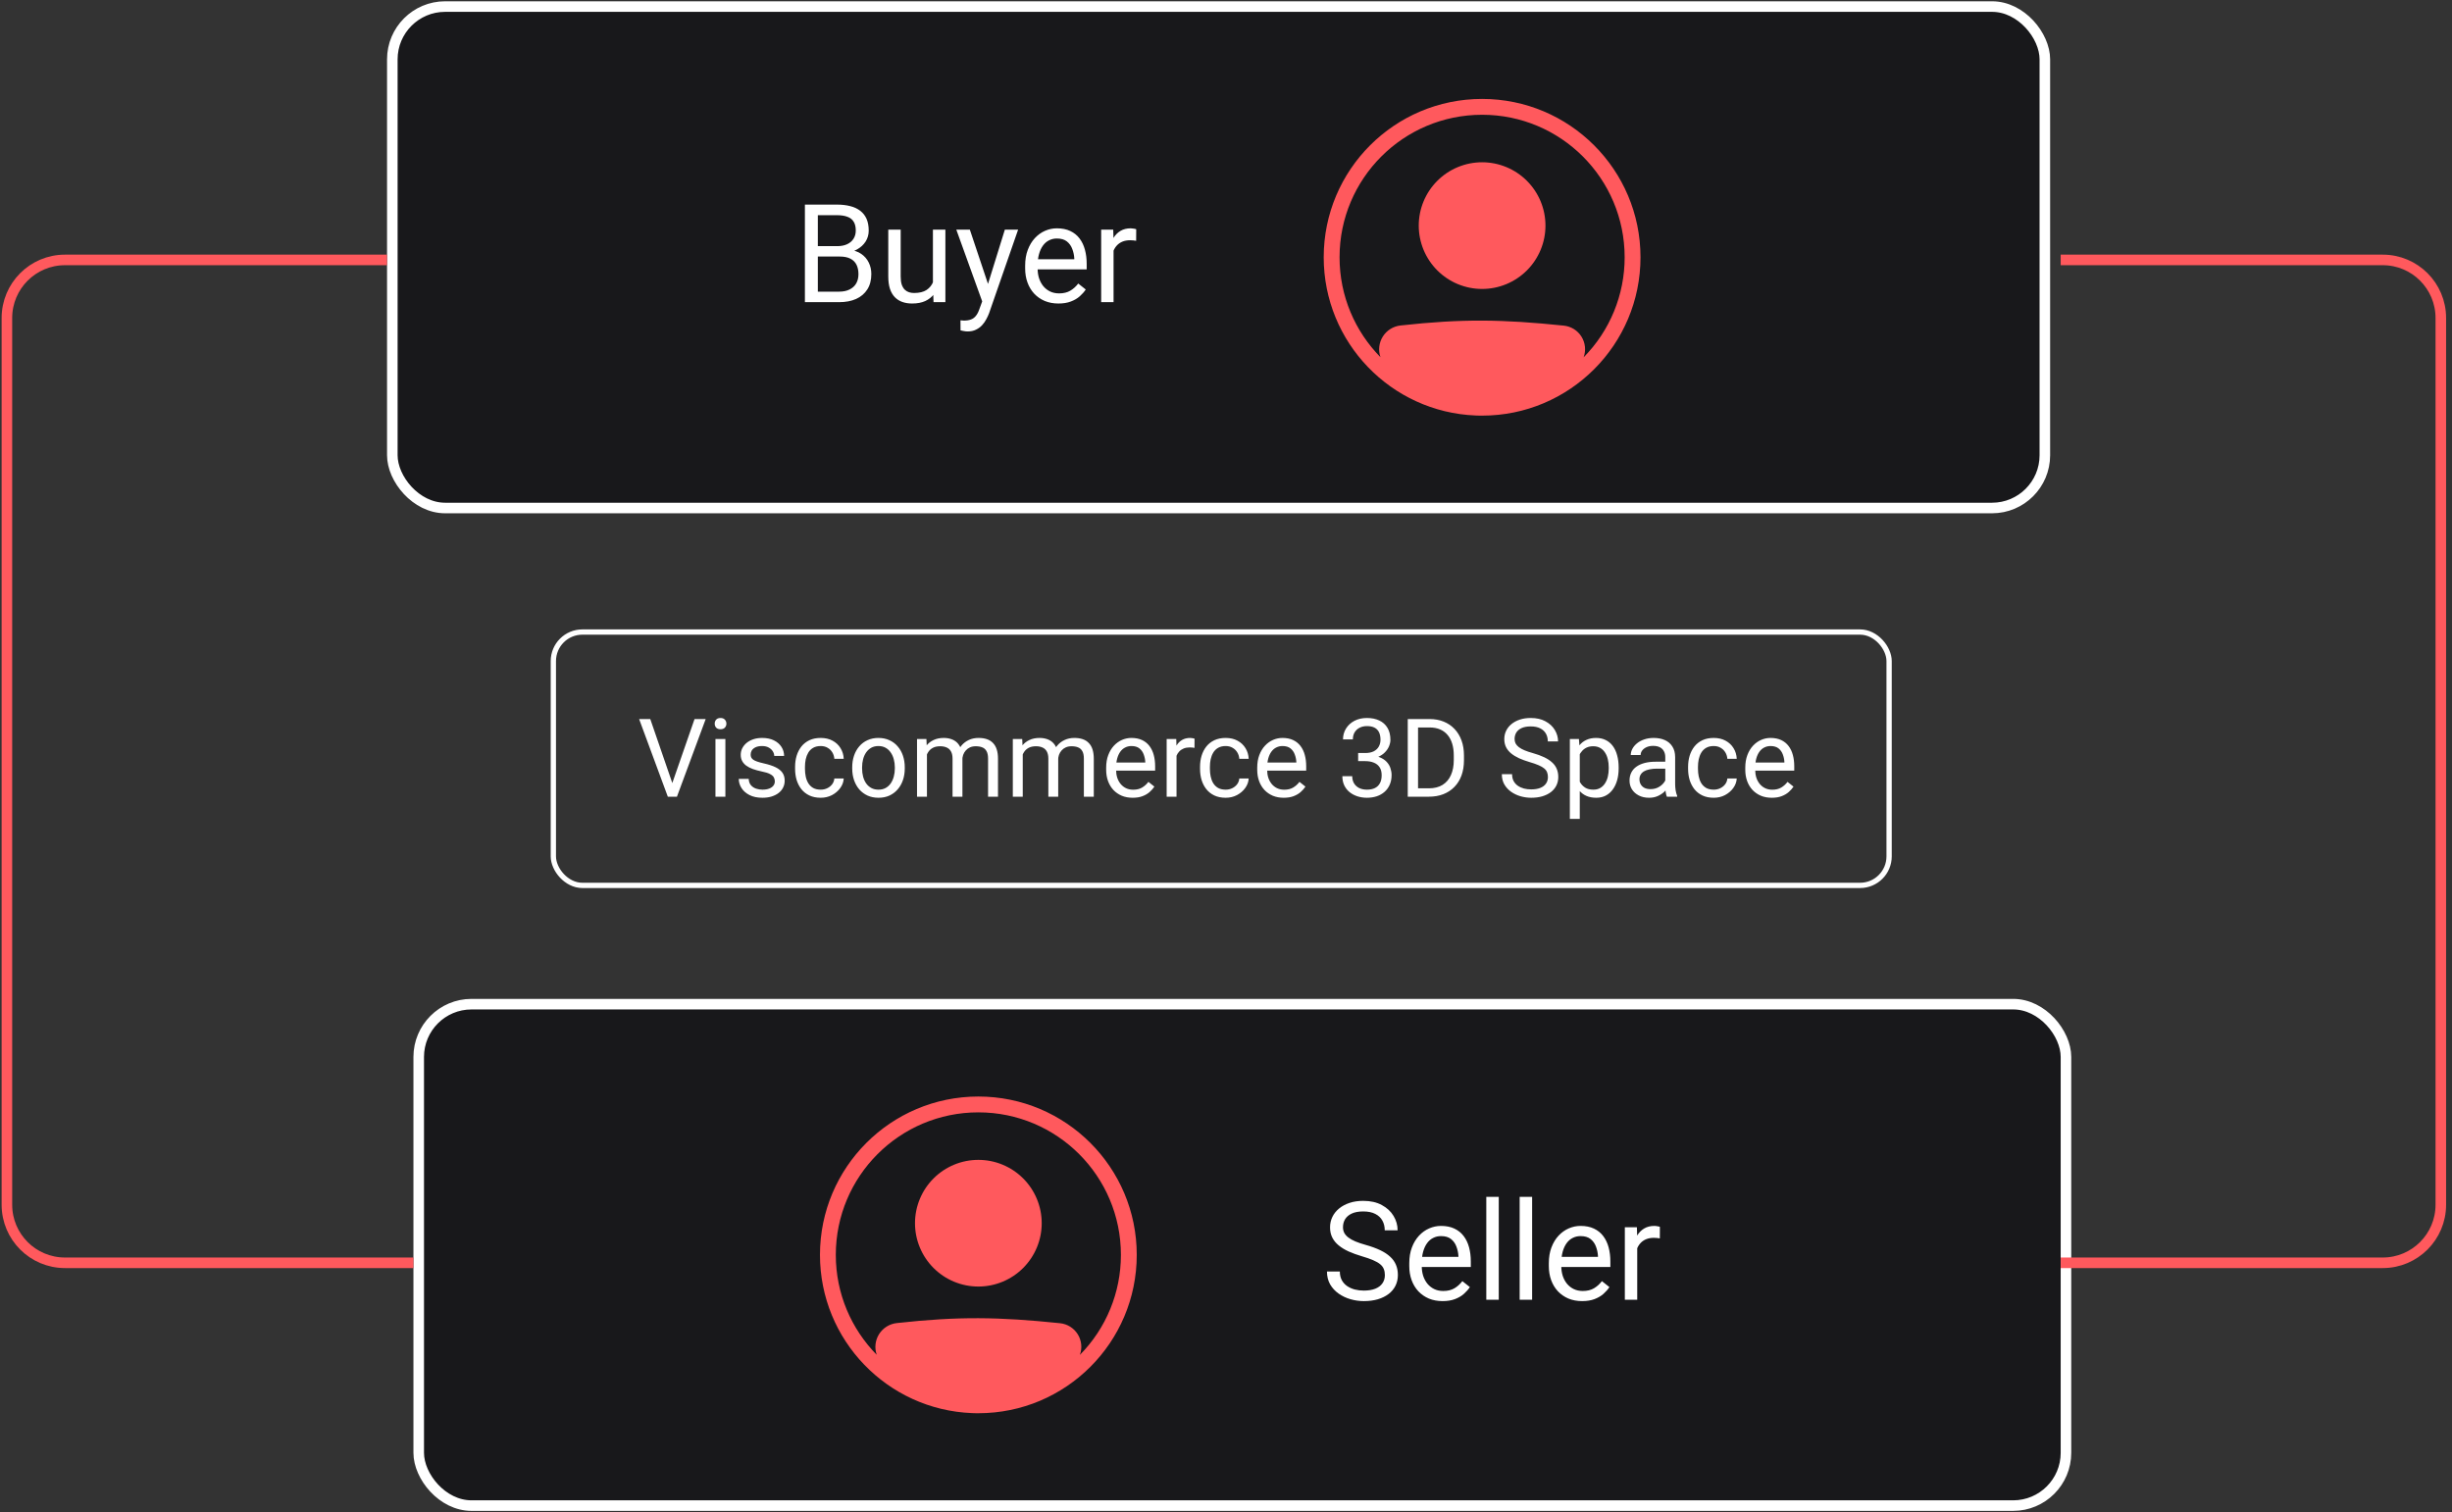 <svg width="355" height="219" viewBox="0 0 355 219" fill="none" xmlns="http://www.w3.org/2000/svg">
<rect x="0" y="0" width="355" height="219" fill="#333333" stroke="none"/>
<rect x="60.622" y="145.42" width="238.488" height="72.617" rx="7.644" fill="#18181B"/>
<rect x="60.622" y="145.42" width="238.488" height="72.617" rx="7.644" stroke="white" stroke-width="1.529"/>
<path d="M150.819 177.141C150.819 179.574 149.852 181.907 148.132 183.627C146.412 185.348 144.079 186.314 141.646 186.314C139.214 186.314 136.88 185.348 135.16 183.627C133.44 181.907 132.474 179.574 132.474 177.141C132.474 174.709 133.44 172.376 135.16 170.655C136.88 168.935 139.214 167.969 141.646 167.969C144.079 167.969 146.412 168.935 148.132 170.655C149.852 172.376 150.819 174.709 150.819 177.141Z" fill="#FF595D"/>
<path fill-rule="evenodd" clip-rule="evenodd" d="M140.711 204.641C128.48 204.15 118.715 194.079 118.715 181.728C118.715 169.063 128.981 158.796 141.646 158.796C154.312 158.796 164.578 169.063 164.578 181.728C164.578 194.393 154.312 204.659 141.646 204.659C141.542 204.66 141.437 204.66 141.332 204.659C141.125 204.659 140.917 204.652 140.711 204.641ZM126.931 196.198C126.76 195.705 126.701 195.18 126.76 194.662C126.82 194.144 126.995 193.646 127.272 193.205C127.55 192.764 127.924 192.391 128.366 192.114C128.807 191.837 129.306 191.663 129.824 191.605C138.763 190.616 144.585 190.705 153.48 191.626C153.999 191.68 154.499 191.852 154.941 192.128C155.384 192.405 155.757 192.778 156.033 193.221C156.31 193.663 156.481 194.163 156.535 194.682C156.589 195.201 156.524 195.725 156.344 196.215C160.157 192.358 162.292 187.151 162.285 181.728C162.285 170.33 153.045 161.089 141.646 161.089C130.248 161.089 121.008 170.33 121.008 181.728C121.008 187.364 123.268 192.473 126.931 196.198Z" fill="#FF595D"/>
<path d="M200.502 184.657C200.502 184.327 200.451 184.036 200.347 183.784C200.25 183.525 200.075 183.292 199.823 183.085C199.577 182.878 199.234 182.681 198.794 182.493C198.361 182.305 197.811 182.114 197.145 181.92C196.446 181.713 195.815 181.484 195.252 181.231C194.69 180.973 194.208 180.678 193.807 180.348C193.405 180.018 193.098 179.64 192.885 179.213C192.671 178.786 192.564 178.297 192.564 177.748C192.564 177.198 192.678 176.69 192.904 176.224C193.131 175.758 193.454 175.354 193.875 175.011C194.301 174.662 194.809 174.39 195.398 174.196C195.987 174.002 196.643 173.905 197.368 173.905C198.429 173.905 199.328 174.109 200.066 174.516C200.81 174.917 201.376 175.444 201.764 176.098C202.152 176.745 202.346 177.437 202.346 178.175H200.483C200.483 177.644 200.37 177.175 200.143 176.767C199.917 176.353 199.574 176.03 199.115 175.797C198.655 175.558 198.073 175.438 197.368 175.438C196.702 175.438 196.152 175.538 195.718 175.739C195.285 175.939 194.961 176.211 194.748 176.554C194.541 176.897 194.437 177.288 194.437 177.728C194.437 178.026 194.499 178.297 194.622 178.543C194.751 178.783 194.948 179.006 195.214 179.213C195.485 179.42 195.828 179.611 196.242 179.785C196.663 179.96 197.164 180.128 197.746 180.29C198.549 180.516 199.241 180.769 199.823 181.047C200.405 181.325 200.884 181.639 201.259 181.988C201.641 182.331 201.922 182.723 202.104 183.162C202.291 183.596 202.385 184.088 202.385 184.638C202.385 185.213 202.269 185.734 202.036 186.2C201.803 186.666 201.47 187.064 201.036 187.393C200.603 187.723 200.082 187.979 199.474 188.16C198.872 188.335 198.199 188.422 197.455 188.422C196.802 188.422 196.158 188.332 195.524 188.15C194.897 187.969 194.324 187.698 193.807 187.335C193.295 186.973 192.885 186.527 192.574 185.996C192.27 185.459 192.118 184.838 192.118 184.133H193.981C193.981 184.618 194.075 185.035 194.263 185.385C194.45 185.728 194.706 186.012 195.029 186.239C195.359 186.465 195.731 186.633 196.145 186.743C196.566 186.847 197.002 186.899 197.455 186.899C198.109 186.899 198.662 186.808 199.115 186.627C199.568 186.446 199.91 186.187 200.143 185.851C200.383 185.514 200.502 185.116 200.502 184.657ZM208.858 188.422C208.127 188.422 207.464 188.299 206.868 188.053C206.28 187.801 205.772 187.448 205.345 186.996C204.924 186.543 204.601 186.006 204.374 185.385C204.148 184.764 204.035 184.084 204.035 183.347V182.939C204.035 182.085 204.161 181.325 204.413 180.659C204.665 179.986 205.008 179.417 205.442 178.951C205.875 178.485 206.367 178.133 206.917 177.893C207.467 177.654 208.036 177.534 208.625 177.534C209.375 177.534 210.022 177.663 210.566 177.922C211.115 178.181 211.565 178.543 211.914 179.009C212.264 179.468 212.523 180.012 212.691 180.639C212.859 181.26 212.943 181.94 212.943 182.677V183.483H205.102V182.017H211.148V181.882C211.122 181.416 211.025 180.963 210.857 180.523C210.695 180.083 210.436 179.721 210.08 179.436C209.725 179.151 209.239 179.009 208.625 179.009C208.217 179.009 207.842 179.096 207.499 179.271C207.156 179.439 206.862 179.692 206.616 180.028C206.37 180.364 206.179 180.775 206.043 181.26C205.908 181.746 205.84 182.305 205.84 182.939V183.347C205.84 183.845 205.908 184.314 206.043 184.754C206.186 185.187 206.39 185.569 206.655 185.899C206.927 186.229 207.253 186.488 207.635 186.675C208.023 186.863 208.463 186.957 208.955 186.957C209.589 186.957 210.126 186.827 210.566 186.569C211.006 186.31 211.39 185.964 211.72 185.53L212.807 186.394C212.581 186.737 212.293 187.064 211.944 187.374C211.594 187.685 211.164 187.937 210.653 188.131C210.148 188.325 209.55 188.422 208.858 188.422ZM216.99 173.323V188.228H215.185V173.323H216.99ZM221.822 173.323V188.228H220.017V173.323H221.822ZM229.062 188.422C228.331 188.422 227.667 188.299 227.072 188.053C226.484 187.801 225.976 187.448 225.549 186.996C225.128 186.543 224.805 186.006 224.578 185.385C224.352 184.764 224.239 184.084 224.239 183.347V182.939C224.239 182.085 224.365 181.325 224.617 180.659C224.869 179.986 225.212 179.417 225.646 178.951C226.079 178.485 226.571 178.133 227.121 177.893C227.671 177.654 228.24 177.534 228.829 177.534C229.579 177.534 230.226 177.663 230.77 177.922C231.319 178.181 231.769 178.543 232.118 179.009C232.468 179.468 232.727 180.012 232.895 180.639C233.063 181.26 233.147 181.94 233.147 182.677V183.483H225.306V182.017H231.352V181.882C231.326 181.416 231.229 180.963 231.061 180.523C230.899 180.083 230.64 179.721 230.284 179.436C229.929 179.151 229.443 179.009 228.829 179.009C228.421 179.009 228.046 179.096 227.703 179.271C227.36 179.439 227.066 179.692 226.82 180.028C226.574 180.364 226.383 180.775 226.247 181.26C226.112 181.746 226.044 182.305 226.044 182.939V183.347C226.044 183.845 226.112 184.314 226.247 184.754C226.39 185.187 226.594 185.569 226.859 185.899C227.131 186.229 227.457 186.488 227.839 186.675C228.227 186.863 228.667 186.957 229.159 186.957C229.793 186.957 230.33 186.827 230.77 186.569C231.209 186.31 231.594 185.964 231.924 185.53L233.011 186.394C232.785 186.737 232.497 187.064 232.148 187.374C231.798 187.685 231.368 187.937 230.857 188.131C230.352 188.325 229.754 188.422 229.062 188.422ZM237.038 179.378V188.228H235.243V177.728H236.99L237.038 179.378ZM240.318 177.67L240.309 179.339C240.16 179.307 240.018 179.287 239.882 179.281C239.752 179.268 239.604 179.261 239.435 179.261C239.021 179.261 238.656 179.326 238.339 179.456C238.022 179.585 237.753 179.766 237.533 179.999C237.313 180.232 237.139 180.51 237.009 180.833C236.886 181.15 236.806 181.5 236.767 181.882L236.262 182.173C236.262 181.539 236.324 180.943 236.446 180.387C236.576 179.831 236.773 179.339 237.038 178.912C237.304 178.479 237.64 178.142 238.048 177.903C238.462 177.657 238.953 177.534 239.523 177.534C239.652 177.534 239.801 177.55 239.969 177.583C240.137 177.608 240.254 177.638 240.318 177.67Z" fill="white"/>
<rect x="56.8" y="0.951" width="239.253" height="72.617" rx="7.644" fill="#18181B"/>
<rect x="56.8" y="0.951" width="239.253" height="72.617" rx="7.644" stroke="white" stroke-width="1.529"/>
<path d="M121.57 37.151H117.989L117.97 35.646H121.221C121.758 35.646 122.227 35.556 122.628 35.375C123.029 35.194 123.339 34.935 123.559 34.598C123.786 34.255 123.899 33.848 123.899 33.376C123.899 32.858 123.799 32.438 123.598 32.114C123.404 31.784 123.103 31.545 122.696 31.396C122.295 31.241 121.783 31.163 121.162 31.163H118.406V43.759H116.534V29.63H121.162C121.887 29.63 122.534 29.704 123.103 29.853C123.673 29.995 124.155 30.222 124.549 30.532C124.95 30.836 125.254 31.225 125.461 31.697C125.668 32.169 125.772 32.735 125.772 33.395C125.772 33.977 125.623 34.505 125.325 34.977C125.028 35.443 124.614 35.824 124.083 36.122C123.559 36.419 122.945 36.61 122.24 36.694L121.57 37.151ZM121.483 43.759H117.252L118.309 42.236H121.483C122.078 42.236 122.582 42.132 122.996 41.925C123.417 41.718 123.737 41.427 123.957 41.052C124.177 40.67 124.287 40.22 124.287 39.703C124.287 39.179 124.193 38.726 124.006 38.344C123.818 37.962 123.524 37.668 123.123 37.461C122.722 37.254 122.204 37.151 121.57 37.151H118.901L118.921 35.646H122.57L122.967 36.19C123.647 36.248 124.222 36.442 124.695 36.772C125.167 37.096 125.526 37.51 125.772 38.014C126.024 38.519 126.15 39.075 126.15 39.683C126.15 40.563 125.956 41.307 125.568 41.915C125.186 42.517 124.646 42.976 123.947 43.293C123.249 43.604 122.427 43.759 121.483 43.759ZM135.068 41.333V33.259H136.873V43.759H135.156L135.068 41.333ZM135.408 39.12L136.155 39.101C136.155 39.8 136.081 40.447 135.932 41.042C135.79 41.631 135.557 42.142 135.233 42.575C134.91 43.009 134.486 43.348 133.962 43.594C133.438 43.833 132.801 43.953 132.05 43.953C131.539 43.953 131.07 43.879 130.643 43.73C130.223 43.581 129.861 43.352 129.556 43.041C129.252 42.73 129.016 42.326 128.848 41.828C128.686 41.33 128.605 40.731 128.605 40.033V33.259H130.401V40.052C130.401 40.524 130.452 40.916 130.556 41.226C130.666 41.53 130.812 41.773 130.993 41.954C131.18 42.129 131.387 42.252 131.614 42.323C131.847 42.394 132.086 42.43 132.332 42.43C133.095 42.43 133.7 42.284 134.147 41.993C134.593 41.695 134.913 41.297 135.107 40.799C135.308 40.295 135.408 39.735 135.408 39.12ZM142.56 42.672L145.481 33.259H147.402L143.191 45.38C143.094 45.638 142.964 45.917 142.803 46.214C142.647 46.518 142.447 46.806 142.201 47.078C141.955 47.35 141.658 47.569 141.308 47.738C140.965 47.912 140.554 48 140.076 48C139.933 48 139.752 47.98 139.532 47.941C139.312 47.903 139.157 47.87 139.067 47.844L139.057 46.389C139.109 46.395 139.189 46.402 139.299 46.408C139.416 46.421 139.497 46.428 139.542 46.428C139.95 46.428 140.296 46.373 140.58 46.263C140.865 46.159 141.104 45.981 141.298 45.729C141.499 45.483 141.67 45.144 141.813 44.71L142.56 42.672ZM140.415 33.259L143.142 41.411L143.608 43.303L142.317 43.963L138.455 33.259H140.415ZM153.244 43.953C152.513 43.953 151.85 43.83 151.255 43.584C150.666 43.332 150.158 42.98 149.731 42.527C149.311 42.074 148.987 41.537 148.761 40.916C148.534 40.295 148.421 39.615 148.421 38.878V38.47C148.421 37.616 148.547 36.856 148.8 36.19C149.052 35.517 149.395 34.948 149.828 34.482C150.262 34.016 150.753 33.663 151.303 33.424C151.853 33.185 152.423 33.065 153.011 33.065C153.762 33.065 154.409 33.194 154.952 33.453C155.502 33.712 155.952 34.074 156.301 34.54C156.65 34.999 156.909 35.543 157.077 36.17C157.246 36.791 157.33 37.471 157.33 38.208V39.014H149.489V37.548H155.534V37.413C155.509 36.947 155.411 36.494 155.243 36.054C155.082 35.614 154.823 35.252 154.467 34.967C154.111 34.682 153.626 34.54 153.011 34.54C152.604 34.54 152.229 34.627 151.886 34.802C151.543 34.97 151.248 35.223 151.003 35.559C150.757 35.895 150.566 36.306 150.43 36.791C150.294 37.277 150.226 37.836 150.226 38.47V38.878C150.226 39.376 150.294 39.845 150.43 40.285C150.572 40.718 150.776 41.1 151.041 41.43C151.313 41.76 151.64 42.019 152.022 42.206C152.41 42.394 152.85 42.488 153.341 42.488C153.975 42.488 154.512 42.358 154.952 42.1C155.392 41.841 155.777 41.495 156.107 41.061L157.194 41.925C156.967 42.268 156.679 42.594 156.33 42.905C155.981 43.216 155.551 43.468 155.039 43.662C154.535 43.856 153.936 43.953 153.244 43.953ZM161.221 34.909V43.759H159.426V33.259H161.172L161.221 34.909ZM164.501 33.201L164.491 34.87C164.342 34.838 164.2 34.818 164.064 34.812C163.935 34.799 163.786 34.792 163.618 34.792C163.204 34.792 162.838 34.857 162.521 34.986C162.204 35.116 161.936 35.297 161.716 35.53C161.496 35.763 161.321 36.041 161.192 36.364C161.069 36.681 160.988 37.031 160.949 37.413L160.445 37.704C160.445 37.07 160.506 36.474 160.629 35.918C160.758 35.362 160.956 34.87 161.221 34.443C161.486 34.01 161.823 33.673 162.23 33.434C162.644 33.188 163.136 33.065 163.705 33.065C163.835 33.065 163.983 33.081 164.152 33.114C164.32 33.139 164.436 33.169 164.501 33.201Z" fill="white"/>
<path d="M223.752 32.672C223.752 35.105 222.785 37.438 221.065 39.158C219.345 40.879 217.012 41.845 214.579 41.845C212.146 41.845 209.813 40.879 208.093 39.158C206.373 37.438 205.406 35.105 205.406 32.672C205.406 30.239 206.373 27.906 208.093 26.186C209.813 24.466 212.146 23.5 214.579 23.5C217.012 23.5 219.345 24.466 221.065 26.186C222.785 27.906 223.752 30.239 223.752 32.672Z" fill="#FF595D"/>
<path fill-rule="evenodd" clip-rule="evenodd" d="M213.643 60.172C201.413 59.681 191.647 49.61 191.647 37.259C191.647 24.594 201.914 14.327 214.579 14.327C227.244 14.327 237.511 24.594 237.511 37.259C237.511 49.924 227.244 60.19 214.579 60.19C214.474 60.191 214.37 60.191 214.265 60.19C214.057 60.19 213.85 60.183 213.643 60.172ZM199.864 51.728C199.692 51.236 199.634 50.712 199.693 50.194C199.752 49.675 199.927 49.177 200.205 48.736C200.483 48.295 200.857 47.922 201.298 47.645C201.74 47.368 202.239 47.194 202.757 47.136C211.695 46.147 217.518 46.236 226.413 47.157C226.932 47.211 227.431 47.383 227.874 47.659C228.316 47.935 228.69 48.309 228.966 48.752C229.242 49.194 229.414 49.694 229.468 50.213C229.522 50.732 229.456 51.256 229.277 51.746C233.089 47.889 235.224 42.682 235.217 37.259C235.217 25.861 225.977 16.62 214.579 16.62C203.181 16.62 193.941 25.861 193.941 37.259C193.941 42.895 196.201 48.005 199.864 51.728Z" fill="#FF595D"/>
<rect x="80.114" y="91.53" width="193.39" height="36.691" rx="4.204" stroke="white" stroke-width="0.764"/>
<path d="M97.243 113.669L100.556 104.132H102.17L98.008 115.376H96.857L97.243 113.669ZM94.147 104.132L97.429 113.669L97.838 115.376H96.687L92.532 104.132H94.147ZM105.02 107.02V115.376H103.583V107.02H105.02ZM103.475 104.804C103.475 104.572 103.545 104.376 103.684 104.217C103.828 104.057 104.039 103.977 104.317 103.977C104.59 103.977 104.798 104.057 104.943 104.217C105.092 104.376 105.167 104.572 105.167 104.804C105.167 105.025 105.092 105.216 104.943 105.375C104.798 105.53 104.59 105.607 104.317 105.607C104.039 105.607 103.828 105.53 103.684 105.375C103.545 105.216 103.475 105.025 103.475 104.804ZM112.179 113.159C112.179 112.953 112.132 112.763 112.04 112.588C111.952 112.408 111.769 112.246 111.491 112.101C111.218 111.952 110.807 111.823 110.256 111.715C109.792 111.617 109.373 111.502 108.997 111.368C108.626 111.234 108.31 111.072 108.047 110.881C107.79 110.691 107.591 110.467 107.452 110.209C107.313 109.952 107.244 109.651 107.244 109.306C107.244 108.976 107.316 108.665 107.46 108.371C107.609 108.078 107.818 107.818 108.086 107.591C108.359 107.365 108.685 107.187 109.066 107.059C109.447 106.93 109.872 106.866 110.341 106.866C111.01 106.866 111.581 106.984 112.055 107.221C112.529 107.458 112.892 107.774 113.144 108.171C113.396 108.562 113.522 108.997 113.522 109.476H112.094C112.094 109.244 112.024 109.02 111.885 108.804C111.751 108.583 111.553 108.4 111.29 108.256C111.033 108.111 110.716 108.039 110.341 108.039C109.944 108.039 109.622 108.101 109.375 108.225C109.133 108.343 108.956 108.495 108.842 108.68C108.734 108.866 108.68 109.061 108.68 109.267C108.68 109.422 108.706 109.561 108.758 109.684C108.814 109.803 108.912 109.913 109.051 110.016C109.19 110.114 109.386 110.207 109.638 110.294C109.89 110.382 110.212 110.469 110.603 110.557C111.288 110.711 111.852 110.897 112.294 111.113C112.737 111.329 113.067 111.594 113.283 111.908C113.499 112.222 113.607 112.603 113.607 113.051C113.607 113.417 113.53 113.751 113.376 114.055C113.226 114.359 113.007 114.622 112.719 114.843C112.436 115.059 112.096 115.229 111.7 115.353C111.309 115.471 110.868 115.53 110.379 115.53C109.643 115.53 109.02 115.399 108.51 115.136C108.001 114.874 107.615 114.534 107.352 114.117C107.089 113.7 106.958 113.26 106.958 112.796H108.395C108.415 113.188 108.528 113.499 108.734 113.731C108.94 113.957 109.193 114.12 109.491 114.217C109.79 114.31 110.086 114.356 110.379 114.356C110.771 114.356 111.097 114.305 111.36 114.202C111.628 114.099 111.831 113.957 111.97 113.777C112.109 113.597 112.179 113.391 112.179 113.159ZM118.828 114.356C119.167 114.356 119.481 114.287 119.77 114.148C120.058 114.009 120.295 113.818 120.48 113.576C120.666 113.329 120.771 113.049 120.797 112.735H122.156C122.13 113.229 121.963 113.69 121.654 114.117C121.35 114.539 120.951 114.881 120.457 115.144C119.963 115.401 119.42 115.53 118.828 115.53C118.2 115.53 117.651 115.419 117.183 115.198C116.719 114.977 116.333 114.673 116.024 114.287C115.721 113.901 115.492 113.458 115.337 112.959C115.188 112.454 115.113 111.921 115.113 111.36V111.036C115.113 110.475 115.188 109.944 115.337 109.445C115.492 108.94 115.721 108.495 116.024 108.109C116.333 107.723 116.719 107.419 117.183 107.198C117.651 106.976 118.2 106.866 118.828 106.866C119.481 106.866 120.053 106.999 120.542 107.267C121.031 107.53 121.415 107.89 121.693 108.348C121.976 108.801 122.13 109.316 122.156 109.893H120.797C120.771 109.548 120.673 109.236 120.503 108.958C120.339 108.68 120.112 108.459 119.824 108.294C119.541 108.124 119.209 108.039 118.828 108.039C118.39 108.039 118.022 108.127 117.723 108.302C117.43 108.472 117.196 108.703 117.021 108.997C116.851 109.285 116.727 109.607 116.65 109.962C116.578 110.312 116.542 110.67 116.542 111.036V111.36C116.542 111.726 116.578 112.086 116.65 112.441C116.722 112.796 116.843 113.118 117.013 113.406C117.188 113.695 117.422 113.926 117.716 114.102C118.014 114.271 118.385 114.356 118.828 114.356ZM123.384 111.291V111.113C123.384 110.511 123.471 109.952 123.646 109.437C123.822 108.917 124.074 108.467 124.403 108.086C124.733 107.7 125.132 107.401 125.6 107.19C126.069 106.974 126.594 106.866 127.176 106.866C127.763 106.866 128.29 106.974 128.759 107.19C129.232 107.401 129.634 107.7 129.963 108.086C130.298 108.467 130.553 108.917 130.728 109.437C130.903 109.952 130.991 110.511 130.991 111.113V111.291C130.991 111.893 130.903 112.451 130.728 112.966C130.553 113.481 130.298 113.932 129.963 114.318C129.634 114.699 129.235 114.997 128.766 115.214C128.303 115.425 127.778 115.53 127.191 115.53C126.604 115.53 126.076 115.425 125.608 115.214C125.139 114.997 124.738 114.699 124.403 114.318C124.074 113.932 123.822 113.481 123.646 112.966C123.471 112.451 123.384 111.893 123.384 111.291ZM124.813 111.113V111.291C124.813 111.708 124.861 112.101 124.959 112.472C125.057 112.838 125.204 113.162 125.399 113.445C125.6 113.728 125.85 113.952 126.149 114.117C126.447 114.277 126.795 114.356 127.191 114.356C127.582 114.356 127.925 114.277 128.218 114.117C128.517 113.952 128.764 113.728 128.96 113.445C129.155 113.162 129.302 112.838 129.4 112.472C129.503 112.101 129.554 111.708 129.554 111.291V111.113C129.554 110.701 129.503 110.312 129.4 109.947C129.302 109.576 129.153 109.249 128.952 108.966C128.756 108.678 128.509 108.451 128.21 108.286C127.917 108.122 127.572 108.039 127.176 108.039C126.784 108.039 126.439 108.122 126.141 108.286C125.847 108.451 125.6 108.678 125.399 108.966C125.204 109.249 125.057 109.576 124.959 109.947C124.861 110.312 124.813 110.701 124.813 111.113ZM134.203 108.68V115.376H132.767V107.02H134.126L134.203 108.68ZM133.91 110.881L133.246 110.858C133.251 110.287 133.325 109.759 133.469 109.275C133.614 108.786 133.827 108.361 134.11 108.001C134.394 107.64 134.746 107.362 135.168 107.167C135.591 106.966 136.08 106.866 136.636 106.866C137.027 106.866 137.387 106.922 137.717 107.035C138.046 107.144 138.332 107.316 138.574 107.553C138.816 107.79 139.004 108.093 139.138 108.464C139.272 108.835 139.339 109.283 139.339 109.808V115.376H137.91V109.877C137.91 109.44 137.835 109.09 137.686 108.827C137.542 108.564 137.336 108.374 137.068 108.256C136.8 108.132 136.486 108.07 136.126 108.07C135.704 108.07 135.351 108.145 135.068 108.294C134.785 108.444 134.558 108.649 134.388 108.912C134.219 109.175 134.095 109.476 134.018 109.816C133.946 110.15 133.91 110.505 133.91 110.881ZM139.323 110.094L138.366 110.387C138.371 109.929 138.445 109.489 138.59 109.066C138.739 108.644 138.952 108.268 139.23 107.939C139.514 107.609 139.861 107.349 140.273 107.159C140.685 106.963 141.156 106.866 141.686 106.866C142.134 106.866 142.531 106.925 142.875 107.043C143.226 107.162 143.519 107.344 143.756 107.591C143.998 107.833 144.181 108.145 144.304 108.526C144.428 108.907 144.489 109.36 144.489 109.885V115.376H143.053V109.87C143.053 109.401 142.978 109.038 142.829 108.781C142.685 108.518 142.479 108.335 142.211 108.232C141.949 108.124 141.635 108.07 141.269 108.07C140.955 108.07 140.677 108.124 140.435 108.232C140.193 108.341 139.99 108.49 139.825 108.68C139.66 108.866 139.534 109.079 139.447 109.321C139.364 109.563 139.323 109.821 139.323 110.094ZM148.073 108.68V115.376H146.636V107.02H147.996L148.073 108.68ZM147.779 110.881L147.115 110.858C147.12 110.287 147.195 109.759 147.339 109.275C147.483 108.786 147.697 108.361 147.98 108.001C148.263 107.64 148.616 107.362 149.038 107.167C149.46 106.966 149.949 106.866 150.505 106.866C150.897 106.866 151.257 106.922 151.586 107.035C151.916 107.144 152.202 107.316 152.444 107.553C152.686 107.79 152.874 108.093 153.007 108.464C153.141 108.835 153.208 109.283 153.208 109.808V115.376H151.78V109.877C151.78 109.44 151.705 109.09 151.556 108.827C151.411 108.564 151.205 108.374 150.938 108.256C150.67 108.132 150.356 108.07 149.996 108.07C149.573 108.07 149.221 108.145 148.938 108.294C148.654 108.444 148.428 108.649 148.258 108.912C148.088 109.175 147.965 109.476 147.887 109.816C147.815 110.15 147.779 110.505 147.779 110.881ZM153.193 110.094L152.235 110.387C152.24 109.929 152.315 109.489 152.459 109.066C152.608 108.644 152.822 108.268 153.1 107.939C153.383 107.609 153.731 107.349 154.143 107.159C154.554 106.963 155.026 106.866 155.556 106.866C156.004 106.866 156.4 106.925 156.745 107.043C157.095 107.162 157.389 107.344 157.625 107.591C157.867 107.833 158.05 108.145 158.174 108.526C158.297 108.907 158.359 109.36 158.359 109.885V115.376H156.923V109.87C156.923 109.401 156.848 109.038 156.699 108.781C156.555 108.518 156.349 108.335 156.081 108.232C155.818 108.124 155.504 108.07 155.139 108.07C154.825 108.07 154.547 108.124 154.305 108.232C154.063 108.341 153.859 108.49 153.695 108.68C153.53 108.866 153.404 109.079 153.316 109.321C153.234 109.563 153.193 109.821 153.193 110.094ZM163.989 115.53C163.407 115.53 162.879 115.432 162.406 115.237C161.937 115.036 161.533 114.755 161.193 114.395C160.859 114.035 160.601 113.607 160.421 113.113C160.241 112.619 160.151 112.078 160.151 111.491V111.167C160.151 110.487 160.251 109.882 160.452 109.352C160.653 108.817 160.926 108.364 161.27 107.993C161.615 107.622 162.007 107.342 162.444 107.151C162.882 106.961 163.335 106.866 163.803 106.866C164.401 106.866 164.915 106.969 165.348 107.174C165.786 107.38 166.143 107.669 166.421 108.039C166.699 108.405 166.905 108.837 167.039 109.337C167.173 109.831 167.24 110.372 167.24 110.958V111.599H161V110.433H165.811V110.325C165.791 109.955 165.713 109.594 165.58 109.244C165.451 108.894 165.245 108.606 164.962 108.379C164.679 108.153 164.293 108.039 163.803 108.039C163.479 108.039 163.181 108.109 162.908 108.248C162.635 108.382 162.401 108.583 162.205 108.85C162.009 109.118 161.857 109.445 161.749 109.831C161.641 110.217 161.587 110.662 161.587 111.167V111.491C161.587 111.888 161.641 112.261 161.749 112.611C161.863 112.956 162.025 113.26 162.236 113.522C162.452 113.785 162.712 113.991 163.016 114.14C163.325 114.289 163.675 114.364 164.066 114.364C164.571 114.364 164.998 114.261 165.348 114.055C165.698 113.849 166.004 113.574 166.267 113.229L167.132 113.916C166.952 114.189 166.723 114.449 166.445 114.696C166.167 114.943 165.824 115.144 165.417 115.299C165.016 115.453 164.54 115.53 163.989 115.53ZM170.337 108.333V115.376H168.908V107.02H170.298L170.337 108.333ZM172.947 106.974L172.939 108.302C172.821 108.276 172.707 108.261 172.599 108.256C172.496 108.245 172.378 108.24 172.244 108.24C171.915 108.24 171.624 108.292 171.372 108.395C171.119 108.498 170.906 108.642 170.731 108.827C170.555 109.012 170.416 109.234 170.314 109.491C170.216 109.743 170.151 110.021 170.12 110.325L169.719 110.557C169.719 110.052 169.768 109.579 169.866 109.136C169.969 108.693 170.126 108.302 170.337 107.962C170.548 107.617 170.815 107.349 171.14 107.159C171.469 106.963 171.861 106.866 172.314 106.866C172.417 106.866 172.535 106.878 172.669 106.904C172.803 106.925 172.895 106.948 172.947 106.974ZM177.457 114.356C177.797 114.356 178.111 114.287 178.399 114.148C178.687 114.009 178.924 113.818 179.109 113.576C179.295 113.329 179.4 113.049 179.426 112.735H180.785C180.759 113.229 180.592 113.69 180.283 114.117C179.98 114.539 179.581 114.881 179.086 115.144C178.592 115.401 178.049 115.53 177.457 115.53C176.829 115.53 176.28 115.419 175.812 115.198C175.349 114.977 174.962 114.673 174.654 114.287C174.35 113.901 174.121 113.458 173.966 112.959C173.817 112.454 173.742 111.921 173.742 111.36V111.036C173.742 110.475 173.817 109.944 173.966 109.445C174.121 108.94 174.35 108.495 174.654 108.109C174.962 107.723 175.349 107.419 175.812 107.198C176.28 106.976 176.829 106.866 177.457 106.866C178.111 106.866 178.682 106.999 179.171 107.267C179.66 107.53 180.044 107.89 180.322 108.348C180.605 108.801 180.759 109.316 180.785 109.893H179.426C179.4 109.548 179.303 109.236 179.133 108.958C178.968 108.68 178.741 108.459 178.453 108.294C178.17 108.124 177.838 108.039 177.457 108.039C177.019 108.039 176.651 108.127 176.353 108.302C176.059 108.472 175.825 108.703 175.65 108.997C175.48 109.285 175.356 109.607 175.279 109.962C175.207 110.312 175.171 110.67 175.171 111.036V111.36C175.171 111.726 175.207 112.086 175.279 112.441C175.351 112.796 175.472 113.118 175.642 113.406C175.817 113.695 176.051 113.926 176.345 114.102C176.643 114.271 177.014 114.356 177.457 114.356ZM185.859 115.53C185.277 115.53 184.749 115.432 184.276 115.237C183.807 115.036 183.403 114.755 183.063 114.395C182.729 114.035 182.471 113.607 182.291 113.113C182.111 112.619 182.021 112.078 182.021 111.491V111.167C182.021 110.487 182.121 109.882 182.322 109.352C182.523 108.817 182.796 108.364 183.141 107.993C183.486 107.622 183.877 107.342 184.314 107.151C184.752 106.961 185.205 106.866 185.674 106.866C186.271 106.866 186.786 106.969 187.218 107.174C187.656 107.38 188.013 107.669 188.291 108.039C188.569 108.405 188.775 108.837 188.909 109.337C189.043 109.831 189.11 110.372 189.11 110.958V111.599H182.87V110.433H187.681V110.325C187.661 109.955 187.584 109.594 187.45 109.244C187.321 108.894 187.115 108.606 186.832 108.379C186.549 108.153 186.163 108.039 185.674 108.039C185.349 108.039 185.051 108.109 184.778 108.248C184.505 108.382 184.271 108.583 184.075 108.85C183.879 109.118 183.727 109.445 183.619 109.831C183.511 110.217 183.457 110.662 183.457 111.167V111.491C183.457 111.888 183.511 112.261 183.619 112.611C183.733 112.956 183.895 113.26 184.106 113.522C184.322 113.785 184.582 113.991 184.886 114.14C185.195 114.289 185.545 114.364 185.936 114.364C186.441 114.364 186.868 114.261 187.218 114.055C187.568 113.849 187.874 113.574 188.137 113.229L189.002 113.916C188.822 114.189 188.593 114.449 188.315 114.696C188.037 114.943 187.694 115.144 187.288 115.299C186.886 115.453 186.41 115.53 185.859 115.53ZM196.632 109.051H197.651C198.151 109.051 198.562 108.969 198.887 108.804C199.216 108.634 199.461 108.405 199.62 108.117C199.785 107.823 199.868 107.494 199.868 107.128C199.868 106.696 199.795 106.333 199.651 106.039C199.507 105.746 199.291 105.524 199.003 105.375C198.714 105.226 198.349 105.151 197.906 105.151C197.504 105.151 197.149 105.231 196.84 105.391C196.537 105.545 196.297 105.766 196.122 106.055C195.952 106.343 195.867 106.683 195.867 107.074H194.439C194.439 106.503 194.583 105.983 194.871 105.514C195.159 105.046 195.563 104.672 196.083 104.394C196.609 104.116 197.216 103.977 197.906 103.977C198.586 103.977 199.18 104.098 199.69 104.34C200.2 104.577 200.596 104.932 200.879 105.406C201.162 105.874 201.304 106.459 201.304 107.159C201.304 107.442 201.237 107.746 201.103 108.07C200.974 108.389 200.771 108.688 200.493 108.966C200.22 109.244 199.865 109.473 199.427 109.653C198.99 109.828 198.465 109.916 197.852 109.916H196.632V109.051ZM196.632 110.225V109.368H197.852C198.568 109.368 199.16 109.453 199.628 109.622C200.097 109.792 200.465 110.019 200.732 110.302C201.005 110.585 201.196 110.897 201.304 111.236C201.417 111.571 201.474 111.906 201.474 112.24C201.474 112.766 201.384 113.231 201.203 113.638C201.028 114.045 200.779 114.39 200.454 114.673C200.135 114.956 199.759 115.17 199.327 115.314C198.894 115.458 198.423 115.53 197.914 115.53C197.425 115.53 196.964 115.461 196.531 115.322C196.104 115.183 195.726 114.982 195.396 114.719C195.067 114.452 194.809 114.125 194.624 113.739C194.439 113.347 194.346 112.902 194.346 112.403H195.775C195.775 112.794 195.86 113.136 196.029 113.43C196.204 113.723 196.452 113.952 196.771 114.117C197.095 114.277 197.476 114.356 197.914 114.356C198.351 114.356 198.727 114.282 199.041 114.132C199.36 113.978 199.605 113.746 199.775 113.437C199.95 113.128 200.037 112.74 200.037 112.271C200.037 111.803 199.94 111.419 199.744 111.121C199.548 110.817 199.27 110.593 198.91 110.449C198.555 110.299 198.135 110.225 197.651 110.225H196.632ZM206.856 115.376H204.509L204.524 114.163H206.856C207.66 114.163 208.329 113.996 208.864 113.661C209.4 113.322 209.801 112.848 210.069 112.24C210.342 111.628 210.478 110.912 210.478 110.094V109.406C210.478 108.763 210.401 108.191 210.247 107.692C210.092 107.187 209.866 106.763 209.567 106.418C209.268 106.068 208.903 105.802 208.47 105.622C208.043 105.442 207.551 105.352 206.995 105.352H204.462V104.132H206.995C207.732 104.132 208.403 104.255 209.011 104.502C209.618 104.744 210.141 105.097 210.579 105.56C211.021 106.019 211.361 106.575 211.598 107.229C211.835 107.877 211.953 108.608 211.953 109.422V110.094C211.953 110.907 211.835 111.641 211.598 112.294C211.361 112.943 211.019 113.497 210.571 113.955C210.128 114.413 209.593 114.766 208.965 115.013C208.342 115.255 207.639 115.376 206.856 115.376ZM205.304 104.132V115.376H203.814V104.132H205.304ZM224.108 112.534C224.108 112.271 224.067 112.04 223.985 111.839C223.908 111.633 223.769 111.448 223.568 111.283C223.372 111.118 223.099 110.961 222.749 110.812C222.404 110.662 221.967 110.511 221.436 110.356C220.88 110.191 220.378 110.009 219.931 109.808C219.483 109.602 219.099 109.368 218.78 109.105C218.461 108.843 218.216 108.541 218.046 108.202C217.876 107.862 217.791 107.473 217.791 107.035C217.791 106.598 217.882 106.194 218.062 105.823C218.242 105.452 218.499 105.131 218.834 104.858C219.174 104.58 219.578 104.363 220.046 104.209C220.515 104.055 221.037 103.977 221.614 103.977C222.458 103.977 223.174 104.14 223.761 104.464C224.353 104.783 224.803 105.203 225.112 105.723C225.421 106.237 225.576 106.788 225.576 107.375H224.093C224.093 106.953 224.003 106.58 223.823 106.255C223.642 105.926 223.37 105.669 223.004 105.483C222.639 105.293 222.175 105.197 221.614 105.197C221.084 105.197 220.646 105.277 220.301 105.437C219.956 105.596 219.699 105.813 219.529 106.086C219.364 106.358 219.282 106.67 219.282 107.02C219.282 107.257 219.331 107.473 219.429 107.669C219.532 107.859 219.689 108.037 219.9 108.202C220.116 108.366 220.389 108.518 220.718 108.657C221.053 108.796 221.452 108.93 221.915 109.059C222.554 109.239 223.104 109.44 223.568 109.661C224.031 109.882 224.412 110.132 224.711 110.41C225.015 110.683 225.238 110.995 225.383 111.345C225.532 111.69 225.607 112.081 225.607 112.518C225.607 112.977 225.514 113.391 225.329 113.762C225.143 114.132 224.878 114.449 224.533 114.712C224.188 114.974 223.774 115.178 223.29 115.322C222.811 115.461 222.276 115.53 221.684 115.53C221.164 115.53 220.651 115.458 220.147 115.314C219.647 115.17 219.192 114.954 218.78 114.665C218.373 114.377 218.046 114.022 217.799 113.6C217.557 113.172 217.436 112.678 217.436 112.117H218.919C218.919 112.503 218.994 112.835 219.143 113.113C219.292 113.386 219.496 113.612 219.753 113.793C220.015 113.973 220.312 114.107 220.641 114.194C220.976 114.277 221.323 114.318 221.684 114.318C222.204 114.318 222.644 114.246 223.004 114.102C223.364 113.957 223.637 113.751 223.823 113.484C224.013 113.216 224.108 112.899 224.108 112.534ZM228.719 108.626V118.588H227.282V107.02H228.595L228.719 108.626ZM234.348 111.128V111.291C234.348 111.898 234.276 112.462 234.132 112.982C233.988 113.497 233.777 113.944 233.499 114.325C233.226 114.706 232.889 115.002 232.487 115.214C232.086 115.425 231.625 115.53 231.105 115.53C230.575 115.53 230.106 115.443 229.7 115.268C229.293 115.093 228.948 114.838 228.665 114.503C228.382 114.168 228.155 113.767 227.985 113.298C227.82 112.83 227.707 112.302 227.645 111.715V110.85C227.707 110.233 227.823 109.679 227.993 109.19C228.163 108.701 228.387 108.284 228.665 107.939C228.948 107.589 229.29 107.324 229.692 107.144C230.093 106.958 230.557 106.866 231.082 106.866C231.607 106.866 232.073 106.969 232.48 107.174C232.886 107.375 233.229 107.664 233.507 108.039C233.785 108.415 233.993 108.866 234.132 109.391C234.276 109.911 234.348 110.49 234.348 111.128ZM232.912 111.291V111.128C232.912 110.711 232.868 110.32 232.781 109.955C232.693 109.584 232.557 109.26 232.371 108.982C232.191 108.698 231.96 108.477 231.676 108.317C231.393 108.153 231.056 108.07 230.665 108.07C230.304 108.07 229.99 108.132 229.723 108.256C229.46 108.379 229.236 108.546 229.051 108.758C228.865 108.963 228.714 109.2 228.595 109.468C228.482 109.731 228.397 110.003 228.34 110.287V112.287C228.443 112.647 228.587 112.987 228.773 113.306C228.958 113.62 229.205 113.875 229.514 114.071C229.823 114.261 230.212 114.356 230.68 114.356C231.066 114.356 231.398 114.277 231.676 114.117C231.96 113.952 232.191 113.728 232.371 113.445C232.557 113.162 232.693 112.838 232.781 112.472C232.868 112.101 232.912 111.708 232.912 111.291ZM241.098 113.947V109.646C241.098 109.316 241.031 109.03 240.897 108.788C240.768 108.541 240.573 108.351 240.31 108.217C240.048 108.083 239.723 108.016 239.337 108.016C238.977 108.016 238.66 108.078 238.387 108.202C238.12 108.325 237.909 108.487 237.754 108.688C237.605 108.889 237.53 109.105 237.53 109.337H236.101C236.101 109.038 236.179 108.742 236.333 108.449C236.488 108.155 236.709 107.89 236.997 107.653C237.291 107.411 237.641 107.221 238.048 107.082C238.459 106.938 238.918 106.866 239.422 106.866C240.03 106.866 240.565 106.969 241.028 107.174C241.497 107.38 241.862 107.692 242.125 108.109C242.393 108.521 242.527 109.038 242.527 109.661V113.553C242.527 113.831 242.55 114.127 242.596 114.441C242.648 114.755 242.722 115.026 242.82 115.252V115.376H241.33C241.258 115.211 241.201 114.992 241.16 114.719C241.119 114.441 241.098 114.184 241.098 113.947ZM241.345 110.31L241.36 111.314H239.916C239.51 111.314 239.147 111.347 238.828 111.414C238.508 111.476 238.241 111.571 238.024 111.7C237.808 111.829 237.643 111.991 237.53 112.186C237.417 112.377 237.36 112.601 237.36 112.858C237.36 113.121 237.419 113.36 237.538 113.576C237.656 113.793 237.834 113.965 238.071 114.094C238.313 114.217 238.609 114.279 238.959 114.279C239.396 114.279 239.783 114.186 240.117 114.001C240.452 113.816 240.717 113.589 240.913 113.322C241.113 113.054 241.221 112.794 241.237 112.542L241.847 113.229C241.811 113.445 241.713 113.685 241.554 113.947C241.394 114.21 241.18 114.462 240.913 114.704C240.65 114.941 240.336 115.139 239.97 115.299C239.61 115.453 239.203 115.53 238.75 115.53C238.184 115.53 237.687 115.419 237.26 115.198C236.838 114.977 236.508 114.681 236.271 114.31C236.04 113.934 235.924 113.515 235.924 113.051C235.924 112.603 236.011 112.21 236.186 111.87C236.361 111.525 236.614 111.239 236.943 111.013C237.273 110.781 237.669 110.606 238.132 110.487C238.596 110.369 239.113 110.31 239.685 110.31H241.345ZM248.118 114.356C248.457 114.356 248.772 114.287 249.06 114.148C249.348 114.009 249.585 113.818 249.77 113.576C249.956 113.329 250.061 113.049 250.087 112.735H251.446C251.42 113.229 251.253 113.69 250.944 114.117C250.64 114.539 250.241 114.881 249.747 115.144C249.253 115.401 248.71 115.53 248.118 115.53C247.49 115.53 246.941 115.419 246.473 115.198C246.009 114.977 245.623 114.673 245.314 114.287C245.011 113.901 244.782 113.458 244.627 112.959C244.478 112.454 244.403 111.921 244.403 111.36V111.036C244.403 110.475 244.478 109.944 244.627 109.445C244.782 108.94 245.011 108.495 245.314 108.109C245.623 107.723 246.009 107.419 246.473 107.198C246.941 106.976 247.49 106.866 248.118 106.866C248.772 106.866 249.343 106.999 249.832 107.267C250.321 107.53 250.705 107.89 250.983 108.348C251.266 108.801 251.42 109.316 251.446 109.893H250.087C250.061 109.548 249.963 109.236 249.793 108.958C249.629 108.68 249.402 108.459 249.114 108.294C248.831 108.124 248.499 108.039 248.118 108.039C247.68 108.039 247.312 108.127 247.013 108.302C246.72 108.472 246.486 108.703 246.311 108.997C246.141 109.285 246.017 109.607 245.94 109.962C245.868 110.312 245.832 110.67 245.832 111.036V111.36C245.832 111.726 245.868 112.086 245.94 112.441C246.012 112.796 246.133 113.118 246.303 113.406C246.478 113.695 246.712 113.926 247.006 114.102C247.304 114.271 247.675 114.356 248.118 114.356ZM256.52 115.53C255.938 115.53 255.41 115.432 254.937 115.237C254.468 115.036 254.064 114.755 253.724 114.395C253.39 114.035 253.132 113.607 252.952 113.113C252.772 112.619 252.682 112.078 252.682 111.491V111.167C252.682 110.487 252.782 109.882 252.983 109.352C253.184 108.817 253.456 108.364 253.801 107.993C254.146 107.622 254.538 107.342 254.975 107.151C255.413 106.961 255.866 106.866 256.334 106.866C256.932 106.866 257.446 106.969 257.879 107.174C258.316 107.38 258.674 107.669 258.952 108.039C259.23 108.405 259.436 108.837 259.57 109.337C259.704 109.831 259.771 110.372 259.771 110.958V111.599H253.531V110.433H258.342V110.325C258.322 109.955 258.244 109.594 258.111 109.244C257.982 108.894 257.776 108.606 257.493 108.379C257.21 108.153 256.823 108.039 256.334 108.039C256.01 108.039 255.711 108.109 255.439 108.248C255.166 108.382 254.931 108.583 254.736 108.85C254.54 109.118 254.388 109.445 254.28 109.831C254.172 110.217 254.118 110.662 254.118 111.167V111.491C254.118 111.888 254.172 112.261 254.28 112.611C254.393 112.956 254.556 113.26 254.767 113.522C254.983 113.785 255.243 113.991 255.547 114.14C255.856 114.289 256.206 114.364 256.597 114.364C257.101 114.364 257.529 114.261 257.879 114.055C258.229 113.849 258.535 113.574 258.798 113.229L259.663 113.916C259.483 114.189 259.253 114.449 258.975 114.696C258.697 114.943 258.355 115.144 257.948 115.299C257.547 115.453 257.071 115.53 256.52 115.53Z" fill="white"/>
<path d="M298.346 37.641H344.973C349.617 37.641 353.381 41.406 353.381 46.05V174.466C353.381 179.11 349.617 182.875 344.973 182.875H298.346" stroke="#FF595D" stroke-width="1.529"/>
<path d="M56.035 37.641H9.408C4.764 37.641 1 41.406 1 46.05V174.466C1 179.11 4.764 182.875 9.408 182.875H59.857" stroke="#FF595D" stroke-width="1.529"/>
</svg>
